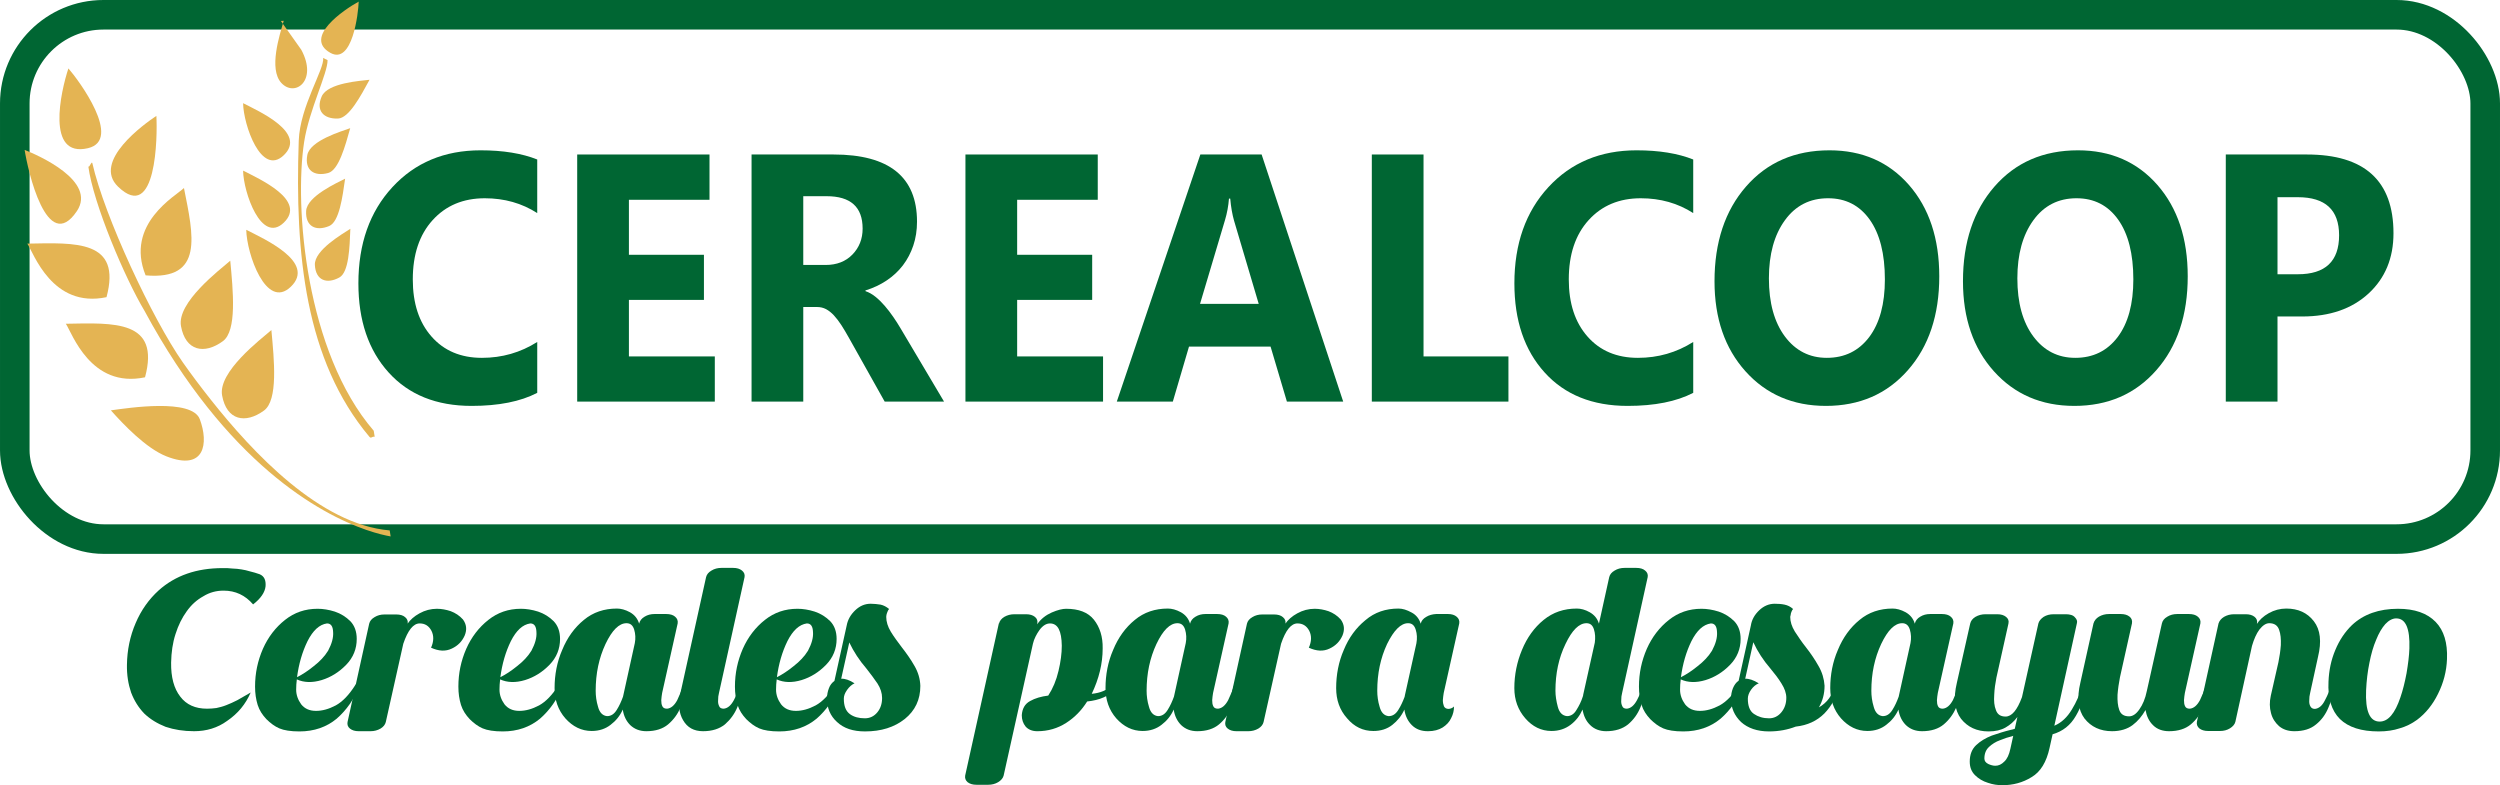 <?xml version="1.0" encoding="UTF-8"?>
<!DOCTYPE svg PUBLIC "-//W3C//DTD SVG 1.1//EN" "http://www.w3.org/Graphics/SVG/1.1/DTD/svg11.dtd">
<!-- Creator: CorelDRAW 2021 (64-Bit) -->
<svg xmlns="http://www.w3.org/2000/svg" xml:space="preserve" width="223.753mm" height="70.277mm" version="1.1" style="shape-rendering:geometricPrecision; text-rendering:geometricPrecision; image-rendering:optimizeQuality; fill-rule:evenodd; clip-rule:evenodd"
viewBox="0 0 5566.05 1748.21"
 xmlns:xlink="http://www.w3.org/1999/xlink"
 xmlns:xodm="http://www.corel.com/coreldraw/odm/2003">
 <defs>
  <style type="text/css">
   <![CDATA[
    .str0 {stroke:#006633;stroke-width:65.82;stroke-miterlimit:22.926}
    .fil1 {fill:none}
    .fil2 {fill:#E4B453}
    .fil0 {fill:#006633;fill-rule:nonzero}
   ]]>
  </style>
 </defs>
 <g id="Capa_x0020_1">
  <path class="fil0" d="M1196.09 874.63c-37.2,19.38 -85.95,29.07 -146.01,29.07 -78.29,0 -139.93,-24.75 -184.8,-74.39 -44.98,-49.63 -67.35,-115.77 -67.35,-198.41 0,-88.01 25.16,-159.38 75.62,-214.12 50.45,-54.74 115.98,-82.11 196.47,-82.11 49.85,0 91.91,6.81 126.07,20.43l0 119.31c-34.16,-22 -73.07,-33 -116.83,-33 -47.9,0 -86.68,16.24 -116.1,48.72 -29.42,32.48 -44.13,76.48 -44.13,132.01 0,53.17 13.86,95.6 41.7,127.16 27.72,31.56 65.16,47.41 112.21,47.41 44.86,0 85.95,-11.79 123.16,-35.36l0 113.28z"/>
  <polygon id="_1" class="fil0" points="1591.45,894.14 1285.08,894.14 1285.08,343.97 1579.65,343.97 1579.65,444.81 1400.21,444.81 1400.21,567.26 1567.25,567.26 1567.25,667.7 1400.21,667.7 1400.21,793.56 1591.45,793.56 "/>
  <path id="_2" class="fil0" d="M2101.82 894.14l-132.15 0 -79.39 -141.57c-5.96,-10.74 -11.67,-20.3 -17.14,-28.81 -5.47,-8.38 -10.94,-15.58 -16.53,-21.61 -5.59,-6.02 -11.43,-10.61 -17.51,-13.88 -6.08,-3.14 -12.64,-4.71 -19.7,-4.71l-31 0 0 210.59 -115.13 0 0 -550.17 182.36 0c124,0 186.01,49.9 186.01,149.56 0,19.25 -2.8,36.93 -8.27,53.17 -5.47,16.24 -13.13,30.91 -23.1,44 -9.97,12.97 -22.01,24.23 -36.11,33.66 -14.22,9.56 -29.91,16.89 -47.29,22.26l0 1.57c7.66,2.62 14.96,6.68 22.13,12.44 7.17,5.76 13.98,12.44 20.67,20.17 6.69,7.73 13.01,15.98 19.08,24.75 6.08,8.78 11.55,17.42 16.53,25.93l96.53 162.66zm-313.42 -457.32l0 153.1 49.85 0c24.68,0 44.5,-7.73 59.45,-23.05 15.2,-15.58 22.86,-34.97 22.86,-57.89 0,-48.19 -26.74,-72.16 -80.24,-72.16l-51.91 0z"/>
  <polygon id="_3" class="fil0" points="2455.85,894.14 2149.48,894.14 2149.48,343.97 2444.05,343.97 2444.05,444.81 2264.61,444.81 2264.61,567.26 2431.65,567.26 2431.65,667.7 2264.61,667.7 2264.61,793.56 2455.85,793.56 "/>
  <path id="_4" class="fil0" d="M2990.53 894.14l-125.34 0 -36.35 -122.45 -181.63 0 -35.99 122.45 -124.74 0 186.01 -550.17 136.41 0 181.63 550.17zm-188.07 -217.53l-54.83 -184.92c-4.01,-13.88 -6.93,-30.38 -8.63,-49.5l-2.8 0c-1.21,16.11 -4.13,32.08 -8.87,47.93l-55.56 186.49 130.69 0z"/>
  <polygon id="_5" class="fil0" points="3358.42,894.14 3054.24,894.14 3054.24,343.97 3169.37,343.97 3169.37,793.56 3358.42,793.56 "/>
  <path id="_6" class="fil0" d="M3769.83 874.63c-37.2,19.38 -85.95,29.07 -146.01,29.07 -78.29,0 -139.93,-24.75 -184.8,-74.39 -44.98,-49.63 -67.35,-115.77 -67.35,-198.41 0,-88.01 25.17,-159.38 75.62,-214.12 50.45,-54.74 115.98,-82.11 196.47,-82.11 49.84,0 91.91,6.81 126.07,20.43l0 119.31c-34.16,-22 -73.07,-33 -116.83,-33 -47.9,0 -86.68,16.24 -116.1,48.72 -29.42,32.48 -44.13,76.48 -44.13,132.01 0,53.17 13.86,95.6 41.7,127.16 27.72,31.56 65.16,47.41 112.21,47.41 44.86,0 85.95,-11.79 123.16,-35.36l0 113.28z"/>
  <path id="_7" class="fil0" d="M4065.13 903.7c-73.19,0 -132.76,-25.67 -178.84,-76.87 -46.08,-51.34 -69.06,-118.13 -69.06,-200.5 0,-86.96 23.34,-157.29 70.15,-210.98 46.81,-53.69 108.69,-80.67 185.89,-80.67 72.95,0 131.91,25.8 176.89,77.14 44.98,51.47 67.48,119.3 67.48,203.38 0,86.44 -23.35,156.24 -70.03,209.15 -46.56,52.91 -107.47,79.36 -182.48,79.36zm4.99 -462.3c-40.36,0 -72.46,16.24 -96.17,48.98 -23.71,32.61 -35.62,75.7 -35.62,129.39 0,54.48 11.91,97.57 35.62,129.39 23.71,31.69 54.83,47.54 93.25,47.54 39.75,0 71.12,-15.45 94.46,-46.23 23.22,-30.91 34.89,-73.6 34.89,-128.34 0,-57.1 -11.31,-101.5 -33.8,-133.19 -22.61,-31.69 -53.49,-47.54 -92.64,-47.54z"/>
  <path id="_8" class="fil0" d="M4618.3 903.7c-73.19,0 -132.76,-25.67 -178.84,-76.87 -46.08,-51.34 -69.05,-118.13 -69.05,-200.5 0,-86.96 23.34,-157.29 70.15,-210.98 46.81,-53.69 108.69,-80.67 185.89,-80.67 72.95,0 131.91,25.8 176.89,77.14 44.98,51.47 67.48,119.3 67.48,203.38 0,86.44 -23.35,156.24 -70.03,209.15 -46.56,52.91 -107.47,79.36 -182.48,79.36zm4.99 -462.3c-40.36,0 -72.46,16.24 -96.17,48.98 -23.71,32.61 -35.62,75.7 -35.62,129.39 0,54.48 11.91,97.57 35.62,129.39 23.71,31.69 54.83,47.54 93.25,47.54 39.75,0 71.12,-15.45 94.46,-46.23 23.22,-30.91 34.89,-73.6 34.89,-128.34 0,-57.1 -11.31,-101.5 -33.8,-133.19 -22.61,-31.69 -53.49,-47.54 -92.64,-47.54z"/>
  <path id="_9" class="fil0" d="M5070.68 704.64l0 189.5 -115.13 0 0 -550.17 180.3 0c128.75,0 193.06,58.41 193.06,175.36 0,55.27 -18.48,99.92 -55.44,134.11 -36.96,34.05 -86.19,51.21 -147.95,51.21l-54.83 0zm0 -265.59l0 171.56 45.23 0c61.27,0 91.91,-28.94 91.91,-86.7 0,-56.58 -30.63,-84.86 -91.91,-84.86l-45.23 0z"/>
  <path class="fil0" d="M495.83 1264.86c-58.41,0 -105.63,16.55 -142.62,49.65 -21.42,19.47 -38.94,43.81 -51.11,72.53 -12.66,29.21 -18.99,60.36 -19.47,92.97 -0.49,22.39 2.92,43.32 9.25,61.82 6.82,18.01 16.55,33.58 29.21,46.73 13.14,12.65 29.2,22.39 47.7,29.69 18.98,6.33 39.91,9.73 63.28,9.73 27.26,0 52.08,-7.3 73.5,-22.88 24.34,-16.55 41.38,-37.48 52.57,-63.28 -10.71,6.33 -20.93,12.17 -29.69,17.04 -8.76,4.38 -17.03,8.27 -24.82,11.19 -7.3,2.92 -15.09,4.87 -21.9,6.33 -6.82,0.97 -14.12,1.46 -20.93,1.46 -25.8,0 -45.76,-8.76 -59.38,-26.77 -14.12,-18.01 -20.93,-43.32 -20.45,-75.93 0.49,-22.88 3.41,-43.81 9.74,-63.28 6.33,-19.96 14.6,-36.51 24.82,-50.62 10.22,-14.6 22.88,-25.8 36.99,-33.59 14.12,-8.76 29.21,-12.65 45.27,-12.65 26.28,0 48.19,10.22 65.71,30.66 17.04,-13.14 26.29,-26.77 27.75,-40.4 0.97,-13.63 -2.92,-22.39 -13.14,-26.77 -7.3,-2.44 -14.6,-4.87 -21.42,-6.33 -6.33,-1.95 -12.65,-3.41 -18.98,-4.38 -6.82,-0.98 -13.14,-1.95 -19.96,-1.95 -6.81,-0.97 -14.11,-0.97 -21.9,-0.97z"/>
  <path id="_1_0" class="fil0" d="M707.08 1355.4c-27.74,0 -51.6,8.27 -72.53,24.82 -20.93,16.55 -37.48,37.97 -49.16,64.25 -11.68,26.77 -17.52,54.52 -17.52,84.21 0,15.09 1.95,28.23 5.84,40.89 3.9,12.17 10.71,22.39 19.47,31.64 8.76,8.76 18.5,16.06 28.72,20.44 10.22,4.38 25.31,6.82 44.78,6.82 32.61,0 60.36,-9.74 82.75,-28.23 21.9,-18.99 38.94,-43.32 51.11,-73.5 0.49,-0.49 0,-1.46 -0.49,-2.43 -0.98,-0.97 -1.95,-1.46 -3.41,-1.46 -0.97,-0.49 -1.95,-0.49 -2.92,0 -0.97,0 -1.95,0.97 -2.43,1.95 -14.12,22.39 -28.72,37.48 -43.81,45.75 -15.57,8.27 -30.18,12.17 -43.81,12.17 -14.6,0 -25.31,-4.87 -33.1,-14.6 -7.3,-10.22 -11.19,-20.93 -11.19,-32.61 0,-7.79 0.49,-15.09 1.46,-22.88 16.06,7.3 34.56,7.79 55.49,1.46 20.44,-6.33 38.45,-17.52 54.52,-34.07 15.58,-16.06 23.37,-35.53 23.37,-57.44 0,-16.55 -4.87,-29.69 -14.12,-39.43 -9.73,-9.73 -21.42,-17.04 -34.56,-21.42 -13.63,-4.38 -26.77,-6.33 -38.46,-6.33zm20.93 32.61c8.76,0 13.14,6.33 13.63,18.98 0.98,12.65 -2.92,26.28 -11.19,41.86 -7.79,12.65 -18.5,23.85 -31.64,34.07 -13.14,10.71 -25.8,18.98 -37.48,24.82 3.9,-29.69 11.68,-56.46 23.37,-80.31 12.17,-23.85 26.28,-36.99 43.32,-39.43z"/>
  <path id="_2_1" class="fil0" d="M972.85 1355.4c-13.63,0 -26.77,3.41 -38.94,10.22 -11.68,6.33 -20.93,14.6 -26.77,23.36l0.49 -0.49c0.97,-5.84 -0.98,-10.71 -5.84,-14.6 -4.38,-3.89 -11.2,-5.84 -19.47,-5.84l-26.29 0c-8.27,0 -15.57,1.95 -21.9,5.84 -6.81,3.9 -10.71,8.76 -12.17,14.6l-48.19 219.04c-0.98,5.84 0.49,10.71 5.35,14.6 4.87,3.89 11.2,5.84 19.47,5.84l26.28 0c8.28,0 15.58,-1.95 22.39,-5.84 6.33,-3.89 10.22,-8.76 11.68,-14.6l38.94 -174.26c10.22,-30.18 22.39,-45.27 36.51,-45.27 11.68,0 20.44,5.35 26.28,16.55 5.35,10.71 5.35,23.36 -0.97,37.48 17.03,7.79 32.12,8.76 46.24,1.95 13.63,-6.33 22.88,-16.06 28.72,-29.2 5.35,-13.14 3.89,-24.83 -3.89,-35.53 -7.79,-8.76 -17.04,-14.6 -27.26,-18.5 -10.22,-3.41 -20.44,-5.35 -30.66,-5.35z"/>
  <path id="_3_2" class="fil0" d="M1159.76 1355.4c-27.74,0 -51.6,8.27 -72.53,24.82 -20.93,16.55 -37.48,37.97 -49.16,64.25 -11.68,26.77 -17.52,54.52 -17.52,84.21 0,15.09 1.95,28.23 5.84,40.89 3.9,12.17 10.71,22.39 19.47,31.64 8.76,8.76 18.5,16.06 28.72,20.44 10.22,4.38 25.31,6.82 44.78,6.82 32.61,0 60.36,-9.74 82.75,-28.23 21.9,-18.99 38.94,-43.32 51.11,-73.5 0.49,-0.49 0,-1.46 -0.49,-2.43 -0.98,-0.97 -1.95,-1.46 -3.41,-1.46 -0.97,-0.49 -1.95,-0.49 -2.92,0 -0.97,0 -1.95,0.97 -2.43,1.95 -14.12,22.39 -28.72,37.48 -43.81,45.75 -15.57,8.27 -30.18,12.17 -43.81,12.17 -14.6,0 -25.31,-4.87 -33.1,-14.6 -7.3,-10.22 -11.19,-20.93 -11.19,-32.61 0,-7.79 0.49,-15.09 1.46,-22.88 16.06,7.3 34.56,7.79 55.49,1.46 20.44,-6.33 38.45,-17.52 54.52,-34.07 15.58,-16.06 23.37,-35.53 23.37,-57.44 0,-16.55 -4.87,-29.69 -14.12,-39.43 -9.73,-9.73 -21.42,-17.04 -34.56,-21.42 -13.63,-4.38 -26.77,-6.33 -38.46,-6.33zm20.93 32.61c8.76,0 13.14,6.33 13.63,18.98 0.98,12.65 -2.92,26.28 -11.19,41.86 -7.79,12.65 -18.5,23.85 -31.64,34.07 -13.14,10.71 -25.8,18.98 -37.48,24.82 3.9,-29.69 11.68,-56.46 23.37,-80.31 12.17,-23.85 26.28,-36.99 43.32,-39.43z"/>
  <path id="_4_3" class="fil0" d="M1373.45 1354.91c-28.23,0 -53.06,8.27 -73.5,25.31 -20.93,17.03 -36.99,39.43 -48.19,66.68 -11.68,26.77 -17.04,55.49 -17.04,85.18 0,26.28 7.79,48.67 23.85,67.17 16.55,18.5 36.02,28.23 58.9,28.23 16.55,0 30.66,-4.87 41.86,-13.63 11.68,-8.76 20.93,-19.96 27.26,-34.07 1.95,14.12 7.79,25.8 16.55,34.56 9.25,8.76 20.93,13.63 36.02,13.63 20.44,0 36.51,-5.35 48.19,-15.09 12.17,-10.22 21.42,-22.88 28.23,-38.45 6.33,-15.57 11.68,-31.64 15.09,-48.67 0,-1.46 -0.49,-2.43 -1.95,-2.92 -1.46,-0.49 -2.92,-0.97 -4.38,-0.49 -1.46,0.49 -2.92,1.46 -3.41,3.41 -2.92,10.22 -7.3,20.93 -13.14,33.1 -6.33,11.68 -13.63,18.01 -22.39,18.98 -5.35,0 -8.76,-1.46 -10.71,-5.36 -1.95,-3.89 -2.44,-8.27 -2.44,-13.63 0.49,-5.84 0.98,-10.71 1.95,-16.06l34.56 -154.79c0.97,-5.84 -0.98,-11.2 -5.84,-15.09 -4.38,-3.9 -11.2,-5.84 -19.47,-5.84l-26.29 0c-8.27,0 -15.57,1.95 -21.9,5.84 -6.81,3.89 -10.71,9.25 -12.17,15.09l0 0.97c-3.41,-11.68 -10.22,-19.96 -20.44,-25.8 -10.71,-5.84 -20.44,-8.27 -29.2,-8.27zm21.42 32.61c8.76,0 14.12,4.87 17.04,14.12 2.92,9.73 3.41,19.96 1.46,30.18l-25.31 114.87c-0.49,1.46 -0.49,2.92 -0.97,4.38 -3.9,10.71 -8.28,20.44 -14.12,29.69 -5.84,9.25 -12.65,13.63 -21.42,13.63 -9.74,-0.98 -16.55,-7.79 -19.96,-20.45 -3.89,-12.65 -5.35,-24.82 -5.35,-36.02 0,-38.45 7.3,-73.01 21.9,-104.17 14.6,-30.66 30.18,-46.24 46.73,-46.24z"/>
  <path id="_5_4" class="fil0" d="M1606.11 1264.38c-8.27,0 -15.57,1.95 -21.9,5.84 -6.81,3.89 -10.71,8.76 -12.17,14.6l-57.92 261.87c-4.38,22.39 -2.43,41.37 6.82,56.95 9.25,16.06 23.85,24.34 44.29,24.34 20.44,0 36.51,-5.35 48.67,-15.09 11.68,-10.22 21.42,-22.88 27.74,-38.45 6.82,-15.57 11.68,-31.64 15.09,-48.67 0,-1.46 -0.49,-2.43 -1.95,-2.92 -0.98,-0.49 -2.44,-0.97 -4.38,-0.49 -1.46,0.49 -2.43,1.46 -2.92,3.41 -2.92,10.22 -7.3,20.93 -13.63,33.1 -6.33,11.68 -13.63,18.01 -22.39,18.98 -4.87,0 -8.76,-1.46 -10.22,-5.36 -1.95,-3.89 -2.92,-8.27 -2.44,-13.63 0,-5.84 0.49,-10.71 1.95,-16.06l56.95 -257.98c0.97,-5.84 -0.98,-10.71 -5.84,-14.6 -4.87,-3.89 -11.19,-5.84 -19.47,-5.84l-26.29 0z"/>
  <path id="_6_5" class="fil0" d="M1775.5 1355.4c-27.74,0 -51.6,8.27 -72.53,24.82 -20.93,16.55 -37.48,37.97 -49.16,64.25 -11.68,26.77 -17.52,54.52 -17.52,84.21 0,15.09 1.95,28.23 5.84,40.89 3.9,12.17 10.71,22.39 19.47,31.64 8.76,8.76 18.5,16.06 28.72,20.44 10.22,4.38 25.31,6.82 44.78,6.82 32.61,0 60.36,-9.74 82.75,-28.23 21.9,-18.99 38.94,-43.32 51.11,-73.5 0.49,-0.49 0,-1.46 -0.49,-2.43 -0.98,-0.97 -1.95,-1.46 -3.41,-1.46 -0.97,-0.49 -1.95,-0.49 -2.92,0 -0.97,0 -1.95,0.97 -2.43,1.95 -14.12,22.39 -28.72,37.48 -43.81,45.75 -15.57,8.27 -30.18,12.17 -43.81,12.17 -14.6,0 -25.31,-4.87 -33.1,-14.6 -7.3,-10.22 -11.19,-20.93 -11.19,-32.61 0,-7.79 0.49,-15.09 1.46,-22.88 16.06,7.3 34.56,7.79 55.49,1.46 20.44,-6.33 38.45,-17.52 54.52,-34.07 15.58,-16.06 23.37,-35.53 23.37,-57.44 0,-16.55 -4.87,-29.69 -14.12,-39.43 -9.73,-9.73 -21.42,-17.04 -34.56,-21.42 -13.63,-4.38 -26.77,-6.33 -38.46,-6.33zm20.93 32.61c8.76,0 13.14,6.33 13.63,18.98 0.98,12.65 -2.92,26.28 -11.19,41.86 -7.79,12.65 -18.5,23.85 -31.64,34.07 -13.14,10.71 -25.8,18.98 -37.48,24.82 3.9,-29.69 11.68,-56.46 23.37,-80.31 12.17,-23.85 26.28,-36.99 43.32,-39.43z"/>
  <path id="_7_6" class="fil0" d="M1938.57 1344.2c-13.14,0 -24.34,4.87 -34.56,14.6 -10.22,9.74 -16.55,20.93 -18.98,34.07l-27.26 123.15c-5.35,3.9 -9.73,9.25 -12.17,16.06 -2.92,7.3 -4.38,15.09 -4.38,23.36 0,20.93 7.3,38.45 22.39,52.08 15.09,14.11 35.53,20.93 62.3,20.93 36.02,0 65.22,-9.25 88.59,-27.75 22.88,-18.5 34.56,-42.83 34.56,-73.5 -0.49,-15.58 -4.87,-30.66 -13.14,-44.78 -8.27,-14.6 -18.01,-28.23 -28.23,-41.37 -9.25,-12.17 -17.52,-23.36 -24.34,-34.56 -6.82,-11.19 -10.22,-22.39 -10.22,-33.1 0,-0.49 0,-1.95 0.49,-4.38 0.49,-2.43 1.46,-4.87 2.44,-7.3 0.97,-2.43 1.95,-4.38 3.41,-5.84 -5.84,-4.87 -12.17,-8.27 -18.98,-9.73 -6.81,-0.97 -14.11,-1.95 -21.9,-1.95zm-47.7 86.16c9.73,20.44 22.39,39.91 37.97,57.92 9.25,11.68 17.53,22.88 24.83,33.59 6.81,10.71 10.22,21.42 10.22,32.12 0,12.65 -3.41,23.36 -10.71,32.12 -7.3,8.76 -16.55,13.14 -27.74,13.14 -13.14,0 -24.34,-2.92 -33.1,-9.25 -9.25,-6.82 -13.63,-18.01 -13.63,-34.56 0,-6.33 2.44,-12.66 7.3,-19.47 4.87,-6.81 10.22,-11.68 16.55,-14.6 -11.19,-7.3 -21.42,-10.71 -29.69,-10.22l18.01 -80.8z"/>
  <path id="_8_7" class="fil0" d="M2373.72 1355.4c-8.27,0 -18.5,2.43 -32.12,8.27 -13.14,5.84 -23.85,14.12 -32.12,25.8l-0.49 0.49 0.49 -1.95c0.97,-5.84 -0.49,-10.71 -5.36,-14.6 -4.87,-3.9 -11.19,-5.84 -19.47,-5.84l-26.28 0c-8.27,0 -15.57,1.95 -22.39,5.84 -6.33,3.89 -10.22,8.76 -11.68,14.6 0,0 0,0 -0.49,0 0,0 0,0 0,0l-74.96 338.78c-0.97,5.84 0.97,10.71 5.35,14.6 4.87,3.89 11.68,5.84 19.47,5.84l26.77 0c7.79,0 15.58,-1.95 21.9,-5.84 6.33,-3.9 10.71,-8.76 12.17,-14.6l65.22 -293.51c2.44,-10.71 7.79,-20.93 14.6,-30.66 7.3,-9.74 15.09,-14.6 23.37,-14.6 17.52,0 25.8,16.55 26.28,49.65 0,17.04 -2.43,35.53 -7.3,55.98 -4.87,20.93 -12.66,39.43 -22.88,55 -15.57,1.95 -29.2,5.84 -40.4,12.17 -11.68,6.33 -17.52,17.04 -18.5,31.64 0,9.73 2.92,18.01 8.27,24.82 5.84,6.82 14.6,10.71 26.29,10.71 23.85,0 45.27,-6.33 64.25,-18.5 18.99,-12.17 34.56,-28.23 46.73,-47.7 13.63,-1.46 26.28,-4.38 36.99,-9.25 11.19,-4.87 19.96,-13.14 27.26,-24.82 0.49,-1.95 0.49,-3.41 -0.98,-3.9 -0.97,-0.97 -2.43,-1.46 -3.89,-0.97 -1.95,0 -3.41,0.97 -4.38,2.92 -10.22,10.71 -25.31,17.03 -44.78,18.98 16.06,-33.58 24.34,-67.17 24.34,-101.24 0.49,-25.8 -6.33,-47.21 -19.47,-63.76 -13.14,-16.55 -34.07,-24.34 -61.82,-24.34z"/>
  <path id="_9_8" class="fil0" d="M2600.06 1354.91c-28.23,0 -53.06,8.27 -73.5,25.31 -20.93,17.03 -36.99,39.43 -48.19,66.68 -11.68,26.77 -17.04,55.49 -17.04,85.18 0,26.28 7.79,48.67 23.85,67.17 16.55,18.5 36.02,28.23 58.9,28.23 16.55,0 30.66,-4.87 41.86,-13.63 11.68,-8.76 20.93,-19.96 27.26,-34.07 1.95,14.12 7.79,25.8 16.55,34.56 9.25,8.76 20.93,13.63 36.02,13.63 20.44,0 36.51,-5.35 48.19,-15.09 12.17,-10.22 21.42,-22.88 28.23,-38.45 6.33,-15.57 11.68,-31.64 15.09,-48.67 0,-1.46 -0.49,-2.43 -1.95,-2.92 -1.46,-0.49 -2.92,-0.97 -4.38,-0.49 -1.46,0.49 -2.92,1.46 -3.41,3.41 -2.92,10.22 -7.3,20.93 -13.14,33.1 -6.33,11.68 -13.63,18.01 -22.39,18.98 -5.35,0 -8.76,-1.46 -10.71,-5.36 -1.95,-3.89 -2.44,-8.27 -2.44,-13.63 0.49,-5.84 0.98,-10.71 1.95,-16.06l34.56 -154.79c0.97,-5.84 -0.98,-11.2 -5.84,-15.09 -4.38,-3.9 -11.2,-5.84 -19.47,-5.84l-26.29 0c-8.27,0 -15.57,1.95 -21.9,5.84 -6.81,3.89 -10.71,9.25 -12.17,15.09l0 0.97c-3.41,-11.68 -10.22,-19.96 -20.44,-25.8 -10.71,-5.84 -20.44,-8.27 -29.2,-8.27zm21.42 32.61c8.76,0 14.12,4.87 17.04,14.12 2.92,9.73 3.41,19.96 1.46,30.18l-25.31 114.87c-0.49,1.46 -0.49,2.92 -0.97,4.38 -3.9,10.71 -8.28,20.44 -14.12,29.69 -5.84,9.25 -12.65,13.63 -21.42,13.63 -9.74,-0.98 -16.55,-7.79 -19.96,-20.45 -3.89,-12.65 -5.35,-24.82 -5.35,-36.02 0,-38.45 7.3,-73.01 21.9,-104.17 14.6,-30.66 30.18,-46.24 46.73,-46.24z"/>
  <path id="_10" class="fil0" d="M2927.16 1355.4c-13.63,0 -26.77,3.41 -38.94,10.22 -11.68,6.33 -20.93,14.6 -26.77,23.36l0.49 -0.49c0.97,-5.84 -0.98,-10.71 -5.84,-14.6 -4.38,-3.89 -11.2,-5.84 -19.47,-5.84l-26.29 0c-8.27,0 -15.57,1.95 -21.9,5.84 -6.81,3.9 -10.71,8.76 -12.17,14.6l-48.19 219.04c-0.98,5.84 0.49,10.71 5.35,14.6 4.87,3.89 11.2,5.84 19.47,5.84l26.28 0c8.28,0 15.58,-1.95 22.39,-5.84 6.33,-3.89 10.22,-8.76 11.68,-14.6l38.94 -174.26c10.22,-30.18 22.39,-45.27 36.51,-45.27 11.68,0 20.44,5.35 26.28,16.55 5.35,10.71 5.35,23.36 -0.97,37.48 17.03,7.79 32.12,8.76 46.24,1.95 13.63,-6.33 22.88,-16.06 28.72,-29.2 5.35,-13.14 3.89,-24.83 -3.89,-35.53 -7.79,-8.76 -17.04,-14.6 -27.26,-18.5 -10.22,-3.41 -20.44,-5.35 -30.66,-5.35z"/>
  <path id="_11" class="fil0" d="M3113.58 1354.91c-28.23,0 -53.06,8.27 -73.5,25.8 -20.93,17.03 -36.99,38.94 -48.19,66.2 -11.68,26.77 -17.04,55.49 -17.04,85.18 0,26.28 7.79,48.67 24.34,67.17 16.06,18.99 35.53,28.23 58.41,28.23 16.55,0 30.66,-4.38 42.35,-13.63 11.19,-8.76 20.44,-19.96 26.77,-34.07 1.95,14.12 7.79,25.8 16.55,34.56 9.25,9.25 20.93,13.63 36.02,13.63 13.14,0 23.85,-2.92 32.61,-8.27 8.27,-5.36 15.09,-12.17 18.98,-20.93 4.38,-8.28 6.33,-17.04 6.33,-25.8 -3.41,3.41 -7.3,4.87 -11.68,5.35 -5.35,0 -8.76,-1.95 -10.71,-5.84 -1.46,-3.89 -2.44,-8.27 -2.44,-13.63 0.49,-5.36 0.98,-10.71 1.95,-16.06l34.56 -154.79c0.97,-5.84 -0.98,-10.71 -5.36,-14.6 -4.87,-4.38 -11.68,-6.33 -19.47,-6.33l-26.77 0c-8.27,0.49 -15.57,2.43 -21.9,6.33 -6.81,3.89 -10.71,8.76 -12.17,14.6l0 0.97c-3.41,-11.19 -10.22,-19.96 -20.44,-25.31 -10.71,-5.84 -19.96,-8.76 -29.2,-8.76zm21.42 32.61c8.76,0 14.12,4.87 17.04,14.6 2.92,9.25 3.41,19.47 1.46,30.18l-25.31 114.39c-0.49,1.46 -0.49,2.92 -0.97,4.87 -3.9,10.22 -8.28,19.96 -14.12,29.21 -5.84,9.25 -12.65,13.63 -21.42,13.63 -9.74,-0.98 -16.55,-7.79 -19.96,-20.45 -3.89,-12.65 -5.35,-24.82 -5.35,-36.02 0,-38.45 7.3,-73.01 21.9,-104.17 15.09,-30.66 30.66,-46.24 46.73,-46.24z"/>
  <path id="_12" class="fil0" d="M3616.88 1264.38c-8.27,0 -15.58,1.95 -21.9,5.84 -6.82,3.89 -10.71,8.76 -12.17,14.6l-22.88 103.68c-3.41,-11.19 -10.22,-19.47 -20.44,-25.31 -10.22,-5.84 -19.96,-8.27 -28.72,-8.27 -28.72,0 -53.06,8.27 -73.99,25.31 -20.93,17.03 -36.99,39.43 -48.19,66.68 -11.2,26.77 -17.04,55.49 -17.04,85.18 0,26.28 8.28,48.67 24.34,67.17 16.06,18.5 35.53,28.23 58.41,28.23 16.55,0 30.66,-4.87 42.35,-13.63 11.68,-8.76 20.44,-19.96 26.77,-34.07 2.43,14.12 7.79,25.8 17.03,34.56 8.76,8.76 20.93,13.63 35.54,13.63 20.44,0 36.51,-5.35 48.67,-15.09 12.17,-10.22 21.42,-22.88 27.74,-38.45 6.81,-15.57 11.68,-31.64 15.09,-48.67 0.49,-1.46 -0.49,-2.43 -1.46,-2.92 -1.46,-0.49 -2.92,-0.97 -4.38,-0.49 -1.95,0.49 -2.92,1.46 -3.41,3.41 -2.92,10.22 -7.3,20.93 -13.63,33.1 -6.33,11.68 -13.63,18.01 -22.39,18.98 -4.87,0 -8.76,-1.46 -10.22,-5.36 -1.95,-3.89 -2.92,-8.27 -2.43,-13.63 0,-5.84 0.49,-10.71 1.95,-16.06l56.95 -257.98c0.98,-5.84 -0.97,-10.71 -5.84,-14.6 -4.38,-3.89 -11.19,-5.84 -19.47,-5.84l-26.28 0zm-84.69 123.15c8.27,0 13.63,4.38 16.55,13.63 2.92,9.25 3.41,18.98 1.95,29.69l-25.8 115.85c0,1.46 -0.49,2.92 -0.97,4.38 -3.41,10.71 -8.28,20.44 -14.12,29.69 -5.35,9.25 -12.65,13.63 -20.93,13.63 -10.22,-0.98 -17.03,-7.79 -20.44,-20.45 -3.41,-12.65 -5.35,-24.82 -5.35,-36.02 0,-38.45 7.3,-73.01 22.39,-104.17 14.6,-30.66 30.18,-46.24 46.73,-46.24z"/>
  <path id="_13" class="fil0" d="M3788.22 1355.4c-27.74,0 -51.6,8.27 -72.53,24.82 -20.93,16.55 -37.48,37.97 -49.16,64.25 -11.68,26.77 -17.52,54.52 -17.52,84.21 0,15.09 1.95,28.23 5.84,40.89 3.9,12.17 10.71,22.39 19.47,31.64 8.76,8.76 18.5,16.06 28.72,20.44 10.22,4.38 25.31,6.82 44.78,6.82 32.61,0 60.36,-9.74 82.75,-28.23 21.9,-18.99 38.94,-43.32 51.11,-73.5 0.49,-0.49 0,-1.46 -0.49,-2.43 -0.98,-0.97 -1.95,-1.46 -3.41,-1.46 -0.97,-0.49 -1.95,-0.49 -2.92,0 -0.97,0 -1.95,0.97 -2.43,1.95 -14.12,22.39 -28.72,37.48 -43.81,45.75 -15.57,8.27 -30.18,12.17 -43.81,12.17 -14.6,0 -25.31,-4.87 -33.1,-14.6 -7.3,-10.22 -11.19,-20.93 -11.19,-32.61 0,-7.79 0.49,-15.09 1.46,-22.88 16.06,7.3 34.56,7.79 55.49,1.46 20.44,-6.33 38.45,-17.52 54.52,-34.07 15.58,-16.06 23.37,-35.53 23.37,-57.44 0,-16.55 -4.87,-29.69 -14.12,-39.43 -9.73,-9.73 -21.42,-17.04 -34.56,-21.42 -13.63,-4.38 -26.77,-6.33 -38.46,-6.33zm20.93 32.61c8.76,0 13.14,6.33 13.63,18.98 0.98,12.65 -2.92,26.28 -11.19,41.86 -7.79,12.65 -18.5,23.85 -31.64,34.07 -13.14,10.71 -25.8,18.98 -37.48,24.82 3.9,-29.69 11.68,-56.46 23.37,-80.31 12.17,-23.85 26.28,-36.99 43.32,-39.43z"/>
  <path id="_14" class="fil0" d="M3951.28 1344.2c-12.66,0 -24.34,4.87 -34.56,14.6 -10.22,9.74 -16.55,20.93 -18.5,33.59l-27.26 123.15c-5.84,3.89 -9.73,9.73 -12.65,16.55 -2.92,7.3 -4.38,15.09 -4.38,23.36 0,20.93 7.79,37.97 22.39,52.08 15.09,13.63 36.02,20.93 62.3,20.93 21.91,0 41.86,-3.9 59.38,-10.71 26.29,-2.92 47.22,-12.66 63.76,-29.2 16.06,-16.55 27.26,-37 33.59,-60.84 0,-1.95 -0.49,-3.41 -1.95,-3.9 -0.97,-0.97 -2.43,-1.46 -4.38,-0.97 -1.46,0.49 -2.43,1.46 -2.92,2.43 -6.33,23.36 -18.98,39.91 -36.51,49.65 8.27,-14.12 12.65,-30.18 12.65,-48.19 -0.97,-15.09 -5.35,-30.18 -13.63,-44.29 -8.27,-14.6 -17.52,-28.23 -28.23,-41.86 -9.25,-11.68 -17.03,-23.36 -24.34,-34.56 -6.82,-11.2 -10.22,-21.91 -10.22,-32.61 0,-0.98 0.49,-2.44 0.97,-4.38 0,-2.43 0.97,-4.87 1.95,-7.3 0.97,-2.43 1.95,-4.38 3.41,-5.84 -5.84,-5.35 -12.17,-8.27 -18.98,-9.73 -6.81,-1.46 -14.11,-1.95 -21.9,-1.95zm-47.7 85.67c9.73,20.93 22.39,40.4 37.97,58.41 9.74,11.68 18.01,22.39 24.83,33.59 6.81,10.71 10.71,21.42 10.71,31.64 0,13.14 -3.9,23.85 -11.2,32.61 -7.3,8.76 -16.55,13.14 -27.26,13.14 -13.14,0 -24.34,-3.41 -33.58,-9.73 -9.25,-6.33 -13.63,-17.52 -13.63,-34.07 0,-6.33 2.44,-13.14 7.3,-19.96 4.87,-6.81 10.71,-11.68 17.04,-14.11 -11.68,-7.3 -21.9,-10.71 -30.18,-10.22l18.01 -81.29z"/>
  <path id="_15" class="fil0" d="M4213.64 1354.91c-28.23,0 -53.06,8.27 -73.5,25.31 -20.93,17.03 -36.99,39.43 -48.19,66.68 -11.68,26.77 -17.04,55.49 -17.04,85.18 0,26.28 7.79,48.67 23.85,67.17 16.55,18.5 36.02,28.23 58.9,28.23 16.55,0 30.66,-4.87 41.86,-13.63 11.68,-8.76 20.93,-19.96 27.26,-34.07 1.95,14.12 7.79,25.8 16.55,34.56 9.25,8.76 20.93,13.63 36.02,13.63 20.44,0 36.51,-5.35 48.19,-15.09 12.17,-10.22 21.42,-22.88 28.23,-38.45 6.33,-15.57 11.68,-31.64 15.09,-48.67 0,-1.46 -0.49,-2.43 -1.95,-2.92 -1.46,-0.49 -2.92,-0.97 -4.38,-0.49 -1.46,0.49 -2.92,1.46 -3.41,3.41 -2.92,10.22 -7.3,20.93 -13.14,33.1 -6.33,11.68 -13.63,18.01 -22.39,18.98 -5.35,0 -8.76,-1.46 -10.71,-5.36 -1.95,-3.89 -2.44,-8.27 -2.44,-13.63 0.49,-5.84 0.98,-10.71 1.95,-16.06l34.56 -154.79c0.97,-5.84 -0.98,-11.2 -5.84,-15.09 -4.38,-3.9 -11.2,-5.84 -19.47,-5.84l-26.29 0c-8.27,0 -15.57,1.95 -21.9,5.84 -6.81,3.89 -10.71,9.25 -12.17,15.09l0 0.97c-3.41,-11.68 -10.22,-19.96 -20.44,-25.8 -10.71,-5.84 -20.44,-8.27 -29.2,-8.27zm21.42 32.61c8.76,0 14.12,4.87 17.04,14.12 2.92,9.73 3.41,19.96 1.46,30.18l-25.31 114.87c-0.49,1.46 -0.49,2.92 -0.97,4.38 -3.9,10.71 -8.28,20.44 -14.12,29.69 -5.84,9.25 -12.65,13.63 -21.42,13.63 -9.74,-0.98 -16.55,-7.79 -19.96,-20.45 -3.89,-12.65 -5.35,-24.82 -5.35,-36.02 0,-38.45 7.3,-73.01 21.9,-104.17 14.6,-30.66 30.18,-46.24 46.73,-46.24z"/>
  <path id="_16" class="fil0" d="M4572.38 1367.57c-8.76,0 -16.06,1.95 -22.39,5.84 -6.33,4.38 -10.22,9.25 -11.68,14.6l-36.51 164.03c-10.71,29.2 -22.88,43.32 -36.51,43.32 -10.71,0 -18.01,-4.38 -21.42,-14.12 -3.89,-9.25 -4.87,-20.93 -3.89,-34.07 0.49,-13.14 2.43,-25.8 4.87,-38.45l26.77 -120.23c1.46,-6.33 -0.49,-11.19 -5.35,-15.09 -4.87,-3.9 -11.2,-5.84 -19.47,-5.84l-26.28 0c-8.28,0 -15.58,1.95 -22.39,5.84 -6.33,3.89 -10.22,8.76 -11.68,15.09l-29.69 131.91c-8.28,34.56 -4.87,60.84 9.25,79.83 14.6,18.5 35.05,28.23 61.33,28.23 15.09,0 27.74,-2.92 37.97,-8.76 10.22,-5.84 18.98,-13.63 26.28,-23.37l-5.84 26.29c-2.92,0.97 -6.33,1.95 -9.25,2.43 -14.12,3.41 -27.74,7.79 -41.86,12.65 -13.63,5.36 -25.31,12.17 -35.05,21.42 -9.25,8.76 -14.12,20.93 -14.12,36.51 0,12.66 3.9,22.39 11.68,30.18 7.79,7.79 17.53,13.63 28.72,17.04 11.2,3.89 21.9,5.35 32.12,5.35 23.85,0 45.76,-5.84 65.22,-18.01 19.96,-11.68 33.1,-33.58 39.92,-64.74l6.81 -30.67c22.39,-6.33 39.91,-19.96 52.08,-41.37 12.17,-20.93 19.96,-43.81 23.85,-67.17 0,-1.46 -0.49,-2.44 -1.95,-2.92 -0.97,-0.49 -2.43,-0.98 -4.38,-0.49 -1.46,0.49 -2.43,1.46 -3.41,3.41 -5.35,18.98 -13.14,36.99 -23.36,53.54 -10.22,17.04 -22.88,29.21 -38.94,36.02l50.14 -227.8c1.46,-4.87 0,-9.25 -4.38,-13.63 -3.9,-4.87 -11.2,-6.82 -20.45,-6.82l-26.77 0zm-90.05 270.63l-6.33 28.72c-2.92,13.63 -7.3,22.88 -13.63,28.72 -6.33,6.33 -12.65,9.25 -19.96,9.25 -4.87,0 -10.22,-1.46 -15.58,-3.89 -5.84,-2.92 -8.76,-6.82 -8.76,-12.17 0,-10.71 3.41,-19.47 10.22,-25.8 6.82,-6.33 15.09,-11.68 24.83,-15.09 9.25,-3.9 18.5,-6.82 26.77,-8.76 0.97,-0.49 1.46,-0.49 2.43,-0.97z"/>
  <path id="_17" class="fil0" d="M4695.53 1367.08c-8.28,0 -15.58,1.95 -22.39,5.84 -6.33,3.89 -10.22,8.76 -12.17,15.09l-29.2 131.91c-8.28,34.56 -4.87,60.84 9.25,79.83 14.6,18.5 35.05,28.23 61.33,28.23 18.5,0 34.07,-4.87 45.75,-13.63 11.68,-8.76 20.93,-19.96 28.72,-33.58 2.43,13.63 7.79,25.31 17.03,34.07 8.76,8.76 20.93,13.14 35.54,13.14 20.44,0 36.51,-5.35 48.19,-15.09 12.17,-10.22 21.42,-22.88 28.23,-38.45 6.33,-15.57 11.19,-31.64 15.09,-48.67 0,-1.46 -0.49,-2.43 -1.95,-2.92 -1.46,-0.49 -2.92,-0.97 -4.38,-0.49 -1.46,0.49 -2.92,1.46 -3.41,3.41 -2.92,10.22 -7.3,20.93 -13.14,33.1 -6.33,11.68 -13.63,18.01 -22.39,18.98 -5.35,0 -8.76,-1.46 -10.71,-5.36 -1.95,-3.89 -2.44,-8.27 -2.44,-13.63 0.49,-5.84 0.98,-10.71 1.95,-16.06l34.56 -154.79c0.97,-6.33 -0.98,-11.2 -5.84,-15.09 -4.38,-3.9 -11.2,-5.84 -19.47,-5.84l-26.29 0c-8.27,0 -15.57,1.95 -21.9,5.84 -6.81,3.89 -10.71,8.76 -12.17,15.09l-28.23 126.55 -5.35 23.85c-3.41,17.04 -9.25,30.67 -16.55,40.89 -7.3,10.71 -15.09,15.57 -22.88,15.57 -11.2,0 -18.5,-4.38 -21.91,-14.11 -3.41,-9.25 -4.38,-20.93 -3.89,-34.07 0.97,-13.14 2.92,-25.8 5.35,-38.45l26.77 -120.23c0.98,-6.33 -0.49,-11.2 -5.35,-15.09 -4.87,-3.9 -11.2,-5.84 -19.47,-5.84l-26.28 0z"/>
  <path id="_18" class="fil0" d="M5090.28 1354.91c-13.63,0 -26.77,3.41 -38.94,10.22 -12.17,6.82 -20.93,15.09 -26.77,24.34l0.49 -1.46c0.97,-5.84 -0.49,-10.71 -5.35,-14.6 -4.87,-3.9 -11.2,-5.84 -19.47,-5.84l-26.29 0c-8.27,0 -15.57,1.95 -22.39,5.84 -6.33,3.89 -10.22,8.76 -12.17,14.6l-48.19 219.04c-0.97,5.84 0.98,10.71 5.36,14.6 4.87,3.9 11.68,5.84 19.47,5.84l26.77 0c8.28,0 15.58,-1.95 21.91,-5.84 6.33,-3.89 10.71,-8.76 12.17,-14.6l37 -168.9c4.38,-15.09 9.73,-27.26 16.55,-36.51 7.3,-9.25 14.6,-14.12 21.91,-14.12 11.19,0 18.5,4.87 21.9,14.6 3.41,9.25 4.38,20.44 3.89,34.07 -0.97,13.14 -2.92,25.8 -5.35,37.97l-17.04 74.96c-2.92,13.63 -2.92,26.28 0.49,38.45 2.92,11.68 9.25,21.42 18.01,29.21 8.76,7.3 19.96,11.19 34.07,11.19 19.96,0 36.02,-4.87 48.19,-15.09 12.17,-9.73 21.42,-22.39 27.75,-37.97 6.81,-15.58 11.68,-32.13 15.09,-49.16 0.49,-0.97 0,-1.95 -0.98,-2.43 -0.97,-0.49 -2.43,-0.98 -3.41,-0.98 -1.46,0.49 -2.43,0.49 -2.92,0.98 -0.97,0.49 -1.95,1.46 -1.95,2.43 -2.92,10.22 -7.3,21.42 -13.63,33.1 -5.84,12.17 -13.63,18.5 -22.39,19.47 -4.87,0 -8.27,-1.95 -10.22,-5.84 -1.95,-3.41 -2.92,-8.27 -2.43,-13.63 0,-5.36 0.49,-10.71 1.95,-16.06l17.52 -80.31c8.28,-34.07 5.36,-60.36 -9.25,-79.34 -14.6,-18.98 -35.05,-28.23 -61.33,-28.23z"/>
  <path id="_19" class="fil0" d="M5339.01 1355.4c-42.35,0 -76.91,12.17 -102.7,36.51 -15.09,14.6 -27.74,33.1 -36.99,55.49 -9.25,21.9 -14.11,45.27 -15.09,70.09 -1.95,37 6.82,64.74 25.31,83.23 18.98,18.5 47.7,27.75 86.64,27.75 17.52,0 33.1,-2.44 46.24,-6.82 14.11,-3.89 26.77,-10.22 38.94,-18.98 19.47,-14.6 35.05,-34.07 46.73,-57.92 12.17,-24.34 18.98,-50.13 19.96,-77.39 1.46,-36.02 -6.82,-63.76 -25.31,-82.75 -18.99,-19.47 -46.73,-29.2 -83.72,-29.2zm-3.89 21.42c20.93,0 30.66,22.39 29.2,66.68 -0.49,16.55 -2.92,35.05 -6.33,55.49 -3.89,20.44 -8.27,37.97 -13.63,53.54 -12.17,36.02 -27.26,54.03 -46.24,54.03 -21.91,0 -32.13,-22.88 -30.18,-69.61 0.97,-21.42 3.41,-41.86 7.3,-60.84 3.89,-19.96 8.76,-36.99 15.09,-51.6 5.84,-14.6 12.65,-26.28 20.44,-35.05 7.79,-8.28 16.06,-12.66 24.34,-12.66z"/>
  <rect class="fil1 str0" x="32.91" y="32.91" width="5500.24" height="1167.32" rx="197.45" ry="197.45"/>
  <g id="_1329563140528">
   <path class="fil2" d="M869.76 1194.31c-10.91,-1.84 -29.6,-6 -54.28,-14.53 -102.94,-35.61 -310.31,-147.64 -493.95,-488.03 -42.42,-70.7 -113.97,-237.73 -125.05,-322.28 1.28,7.82 7.56,-13 9.18,-5.85 26.76,118.03 133.9,347.19 201.44,443.3 17.77,25.3 38.33,52.84 62.39,83.2 93.35,117.86 242.93,277.67 398.12,290.82l2.14 13.37z"/>
   <path class="fil2" d="M246.84 913.6c27.72,31.24 78.41,84.56 123.46,102.33 86.22,33.99 94.36,-29.52 74.57,-82.46 -17.6,-47.1 -158.61,-25.26 -198.03,-19.86z"/>
   <path class="fil2" d="M146.59 720.82c13.68,20.14 55.18,144.84 176.29,119.19 34.4,-127.79 -69.09,-121.15 -176.29,-119.19z"/>
   <path class="fil2" d="M348.14 258c-26.62,17.7 -143.55,101.31 -85.34,157.57 85.66,82.8 87.97,-112.73 85.34,-157.57z"/>
   <path class="fil2" d="M647.37 638.5c57.33,-55.03 -60.84,-107.08 -99.14,-126.88 0.84,52.83 44.31,179.5 99.14,126.88z"/>
   <path class="fil2" d="M625.26 46.64l6.46 -0.31c-9.51,32.46 -33.71,106.99 -5.56,138.07 29.93,33.03 81.98,-4.36 44.61,-73.62l-45.5 -64.14z"/>
   <path class="fil2" d="M60.83 542.42c13.68,20.14 55.18,144.84 176.29,119.19 34.4,-127.8 -69.09,-121.15 -176.29,-119.19z"/>
   <path class="fil2" d="M409.55 418.62c-17.27,17 -131.86,79.74 -85.38,194.44 131.03,11.42 106.24,-89.27 85.38,-194.44z"/>
   <path class="fil2" d="M512.66 580.42c-23.7,20.59 -119.32,93.09 -109.7,145.73 10.1,55.28 51.66,63.78 93.19,33.5 31.83,-23.21 22.7,-112.45 16.51,-179.23z"/>
   <path class="fil2" d="M604.2 734.86c-23.7,20.59 -119.32,93.09 -109.7,145.73 10.1,55.28 51.66,63.78 93.19,33.5 31.83,-23.21 22.7,-112.45 16.51,-179.23z"/>
   <path class="fil2" d="M152.28 152.34c-17.07,51.48 -50.45,199.66 43.57,177.59 77.72,-18.25 -20.33,-151.17 -43.57,-177.59z"/>
   <path class="fil2" d="M54.82 333.75c29.72,11.77 161.49,69.2 116.28,136.35 -66.54,98.82 -109.51,-91.94 -116.28,-136.35z"/>
   <path class="fil2" d="M834.19 972.39c-6.61,-1.12 -7.69,4.97 -11.97,-0.15 -142.65,-170.39 -165.88,-405.49 -157.1,-658.94 2.65,-76.7 57.64,-159.51 54.38,-184.41 8.92,4.68 0.1,0.35 9.78,4.96 0.53,28.88 -41.09,110.98 -52.05,181.54 -22.63,145.75 3.78,468.29 154.82,643.64l2.14 13.37z"/>
   <path class="fil2" d="M780.04 509.36c-16.19,10.7 -80.65,47.42 -79,80.46 1.73,34.69 26.52,43.26 54.42,28.05 21.38,-11.65 22.99,-67.09 24.58,-108.51z"/>
   <path class="fil2" d="M822.76 177.59c-19.26,2.41 -93.31,6.72 -106.5,37.06 -13.85,31.86 4.56,50.53 36.32,49.28 24.33,-0.96 50.37,-49.92 70.18,-86.34z"/>
   <path class="fil2" d="M779.71 285.37c-18.23,6.65 -89.46,27.38 -95.54,59.89 -6.39,34.14 15.73,48.24 46.4,39.93 23.5,-6.36 37.96,-59.9 49.14,-99.83z"/>
   <path class="fil2" d="M768.37 397.83c-17.2,9 -85.06,38.94 -86.8,71.97 -1.82,34.69 21.96,45.74 51.27,33.46 22.46,-9.41 29.72,-64.39 35.53,-105.44z"/>
   <path class="fil2" d="M631.78 345.62c52.38,-50.27 -55.58,-97.83 -90.57,-115.92 0.77,48.26 40.48,163.99 90.57,115.92z"/>
   <path class="fil2" d="M631.78 495.78c52.38,-50.27 -55.58,-97.83 -90.57,-115.92 0.77,48.26 40.48,163.99 90.57,115.92z"/>
   <path class="fil2" d="M798.57 3.58c-33.9,18.6 -123.22,79.77 -63.42,113.87 49.44,28.18 62.74,-88.79 63.42,-113.87z"/>
  </g>
 </g>
</svg>
